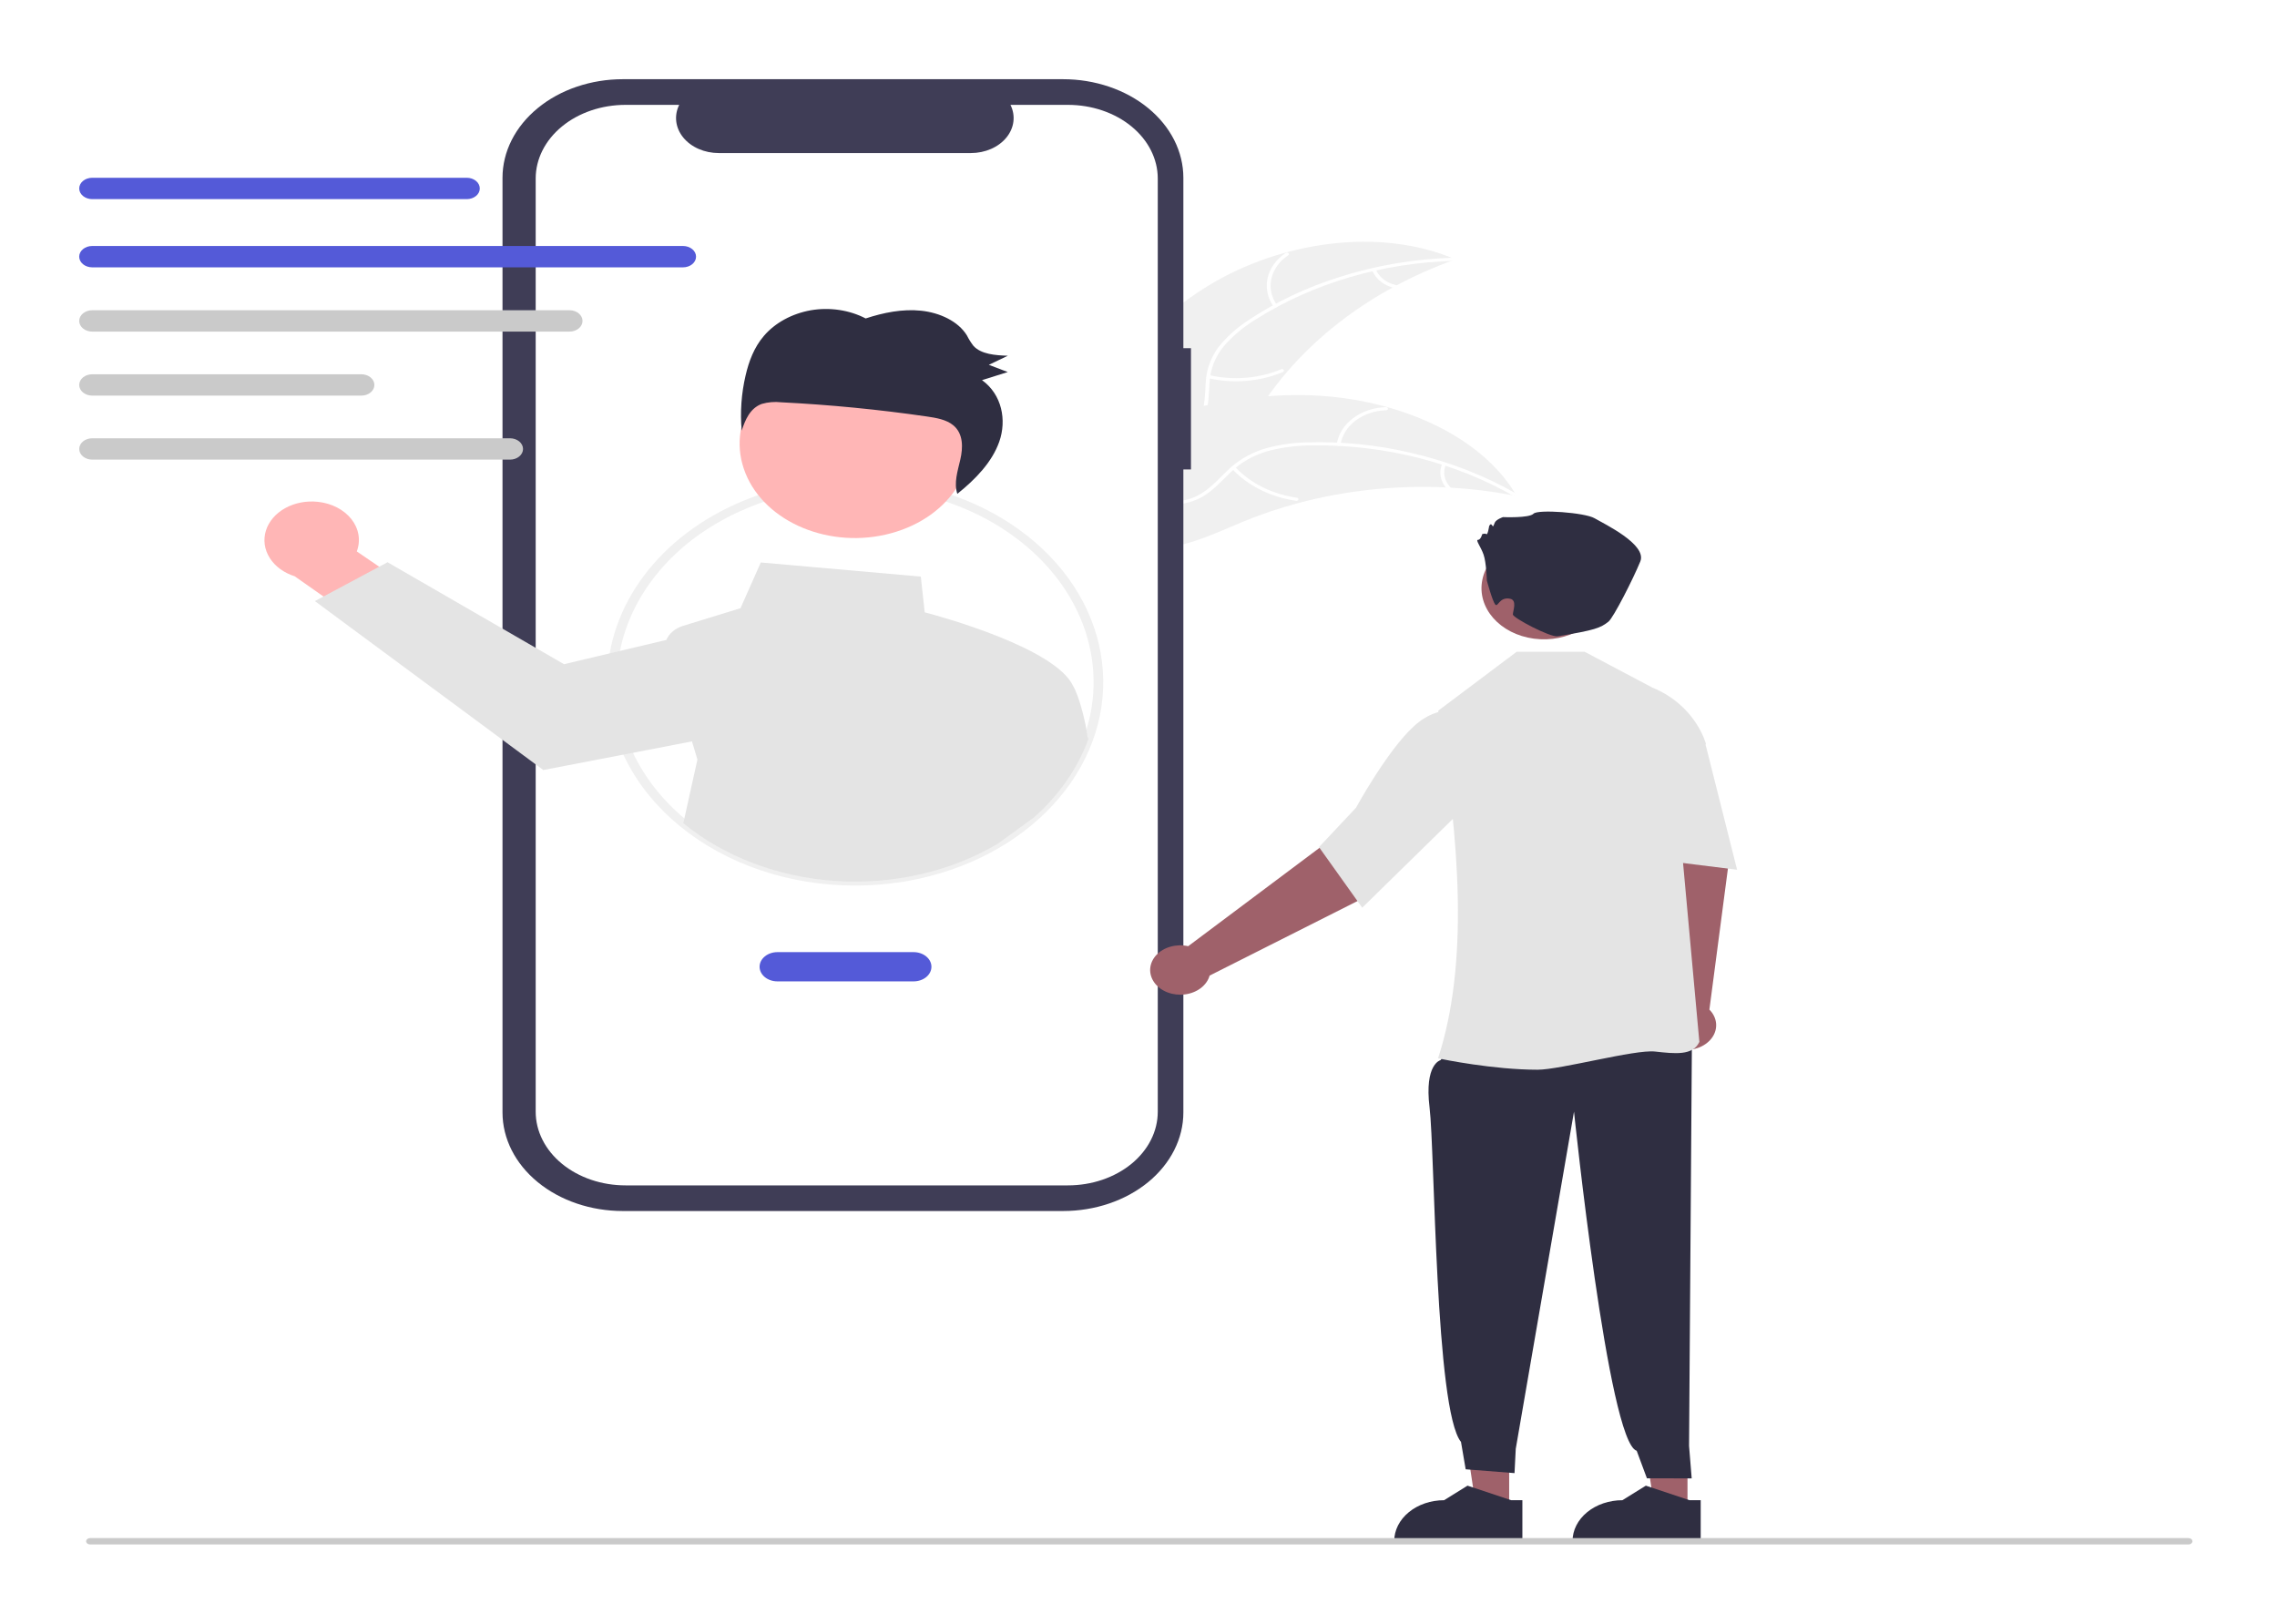 <svg width="115" height="82" viewBox="0 0 115 82" fill="none" xmlns="http://www.w3.org/2000/svg">
<g clip-path="url(#clip0_237_732)" filter="url(#filter0_d_237_732)">
<path d="M61.084 10.394C64.624 8.25 69.609 7.428 73.51 9.101C69.119 10.664 65.544 13.449 63.417 16.965C62.603 18.323 61.87 19.903 60.19 20.531C59.145 20.922 57.911 20.846 56.829 20.531C55.746 20.215 54.783 19.68 53.834 19.149L53.549 19.121C55.239 15.789 57.543 12.538 61.084 10.394Z" fill="#F0F0F0"/>
<path d="M73.478 9.172C69.837 9.265 66.323 10.297 63.438 12.121C62.808 12.504 62.256 12.967 61.802 13.491C61.38 14.014 61.136 14.619 61.096 15.245C61.044 15.828 61.074 16.43 60.85 16.992C60.73 17.279 60.538 17.541 60.286 17.763C60.034 17.984 59.728 18.159 59.387 18.277C58.548 18.588 57.622 18.633 56.715 18.651C55.708 18.672 54.662 18.68 53.746 19.069C53.635 19.116 53.553 18.972 53.663 18.925C55.257 18.249 57.119 18.69 58.793 18.287C59.575 18.1 60.292 17.718 60.606 17.078C60.88 16.52 60.85 15.9 60.896 15.309C60.924 14.698 61.134 14.102 61.508 13.573C61.928 13.031 62.458 12.552 63.074 12.156C64.444 11.246 65.979 10.518 67.625 9.999C69.499 9.399 71.484 9.065 73.495 9.013C73.62 9.01 73.602 9.169 73.478 9.172V9.172Z" fill="white"/>
<path d="M64.325 11.489C64.017 11.05 63.91 10.537 64.022 10.039C64.134 9.542 64.457 9.093 64.936 8.774C65.033 8.709 65.159 8.83 65.062 8.894C64.616 9.191 64.314 9.609 64.212 10.072C64.108 10.536 64.211 11.014 64.5 11.421C64.563 11.509 64.387 11.577 64.325 11.489V11.489Z" fill="white"/>
<path d="M61.075 14.947C62.289 15.225 63.587 15.118 64.709 14.647C64.82 14.6 64.903 14.744 64.792 14.79C63.623 15.279 62.272 15.389 61.009 15.097C60.889 15.069 60.955 14.919 61.075 14.947Z" fill="white"/>
<path d="M69.49 9.609C69.565 9.799 69.698 9.971 69.874 10.109C70.051 10.246 70.267 10.346 70.502 10.398C70.623 10.425 70.556 10.575 70.436 10.548C70.177 10.489 69.939 10.379 69.743 10.227C69.548 10.075 69.4 9.887 69.314 9.677C69.304 9.658 69.303 9.637 69.312 9.617C69.32 9.597 69.338 9.581 69.36 9.571C69.384 9.563 69.41 9.562 69.434 9.569C69.459 9.576 69.478 9.59 69.49 9.609H69.49Z" fill="white"/>
<path d="M76.602 21.052C76.526 21.037 76.45 21.023 76.373 21.009C75.35 20.813 74.31 20.686 73.263 20.628C73.182 20.623 73.099 20.619 73.019 20.615C70.492 20.499 67.962 20.768 65.556 21.409C64.599 21.665 63.667 21.98 62.768 22.351C61.526 22.865 60.23 23.502 58.894 23.645C58.755 23.661 58.614 23.671 58.474 23.672L53.53 19.408C53.524 19.394 53.518 19.38 53.512 19.366L53.306 19.203C53.35 19.181 53.397 19.16 53.442 19.138C53.468 19.125 53.495 19.113 53.521 19.1C53.538 19.092 53.556 19.084 53.571 19.076C53.577 19.073 53.583 19.07 53.588 19.069C53.603 19.06 53.618 19.054 53.632 19.047C53.894 18.924 54.158 18.802 54.423 18.682C54.424 18.681 54.424 18.681 54.427 18.681C56.449 17.77 58.583 16.99 60.793 16.5C60.859 16.485 60.927 16.469 60.996 16.456C61.993 16.24 63.011 16.091 64.038 16.01C64.601 15.967 65.166 15.948 65.731 15.952C67.191 15.965 68.639 16.167 70.023 16.549C72.782 17.311 75.212 18.787 76.505 20.891C76.538 20.945 76.57 20.997 76.602 21.052Z" fill="#F0F0F0"/>
<path d="M76.525 21.094C73.549 19.372 69.986 18.461 66.342 18.493C65.558 18.489 64.777 18.585 64.03 18.78C63.309 18.989 62.669 19.352 62.178 19.832C61.708 20.272 61.29 20.767 60.699 21.106C60.392 21.276 60.046 21.39 59.682 21.443C59.318 21.495 58.945 21.484 58.587 21.41C57.688 21.244 56.916 20.823 56.178 20.39C55.359 19.909 54.518 19.399 53.501 19.258C53.378 19.241 53.418 19.085 53.541 19.102C55.31 19.349 56.472 20.62 58.105 21.125C58.867 21.361 59.72 21.41 60.44 21.054C61.069 20.743 61.501 20.233 61.971 19.785C62.443 19.311 63.048 18.938 63.736 18.7C64.469 18.475 65.243 18.354 66.026 18.342C67.788 18.291 69.549 18.468 71.244 18.866C73.181 19.311 75.011 20.025 76.655 20.976C76.757 21.035 76.626 21.153 76.525 21.094L76.525 21.094Z" fill="white"/>
<path d="M67.515 18.426C67.591 17.924 67.883 17.461 68.338 17.119C68.792 16.778 69.38 16.579 69.997 16.56C70.121 16.557 70.134 16.715 70.009 16.719C69.435 16.736 68.887 16.921 68.465 17.24C68.042 17.559 67.772 17.991 67.705 18.459C67.69 18.56 67.5 18.527 67.515 18.426H67.515Z" fill="white"/>
<path d="M62.38 19.583C63.145 20.405 64.26 20.96 65.502 21.138C65.626 21.155 65.586 21.311 65.463 21.293C64.171 21.107 63.012 20.527 62.218 19.671C62.142 19.589 62.304 19.502 62.38 19.583V19.583Z" fill="white"/>
<path d="M73.019 19.475C72.94 19.664 72.92 19.866 72.96 20.063C72.999 20.261 73.099 20.447 73.248 20.605C73.325 20.685 73.162 20.772 73.086 20.692C72.922 20.517 72.812 20.311 72.768 20.093C72.723 19.875 72.744 19.652 72.829 19.442C72.835 19.422 72.85 19.405 72.871 19.393C72.893 19.382 72.919 19.377 72.944 19.381C72.969 19.385 72.991 19.398 73.005 19.415C73.019 19.433 73.024 19.454 73.019 19.475V19.475Z" fill="white"/>
<path d="M60.15 13.584H59.766V4.98C59.766 4.326 59.609 3.678 59.304 3.074C58.999 2.47 58.551 1.921 57.987 1.459C57.423 0.996 56.753 0.629 56.016 0.379C55.279 0.129 54.489 3.52547e-07 53.691 0H31.454C30.656 -1.41013e-06 29.866 0.129 29.129 0.379C28.392 0.629 27.723 0.996 27.159 1.459C26.595 1.921 26.147 2.47 25.842 3.074C25.536 3.678 25.379 4.326 25.379 4.98V52.182C25.379 53.502 26.019 54.769 27.159 55.703C28.298 56.637 29.843 57.161 31.454 57.161H53.691C55.303 57.161 56.848 56.637 57.987 55.703C59.126 54.769 59.766 53.502 59.766 52.182V19.708H60.15V13.584Z" fill="#3F3D56"/>
<path d="M53.937 1.296H51.034C51.167 1.564 51.218 1.855 51.182 2.143C51.146 2.431 51.024 2.708 50.827 2.948C50.63 3.189 50.364 3.386 50.052 3.522C49.74 3.658 49.392 3.73 49.038 3.73H36.299C35.945 3.73 35.597 3.658 35.285 3.522C34.974 3.386 34.707 3.189 34.51 2.948C34.313 2.708 34.191 2.431 34.155 2.143C34.119 1.855 34.17 1.564 34.303 1.296H31.592C30.389 1.296 29.235 1.687 28.384 2.385C27.534 3.082 27.055 4.028 27.055 5.014V52.147C27.055 52.636 27.173 53.119 27.401 53.57C27.629 54.022 27.963 54.431 28.384 54.777C28.806 55.122 29.306 55.396 29.856 55.583C30.407 55.77 30.996 55.866 31.592 55.866H53.937C54.532 55.866 55.122 55.77 55.673 55.583C56.223 55.396 56.723 55.122 57.145 54.777C57.566 54.431 57.9 54.022 58.128 53.57C58.356 53.119 58.473 52.636 58.473 52.147V5.014C58.473 4.028 57.995 3.082 57.145 2.385C56.294 1.687 55.14 1.296 53.937 1.296Z" fill="white"/>
<path d="M43.194 40.725C41.548 40.726 39.919 40.462 38.398 39.946C36.878 39.431 35.496 38.674 34.333 37.72C33.169 36.767 32.247 35.634 31.618 34.388C30.989 33.142 30.666 31.806 30.667 30.457C30.665 28.563 31.303 26.705 32.51 25.09C33.717 23.475 35.446 22.166 37.505 21.307C38.998 20.685 40.628 20.313 42.298 20.215C43.969 20.117 45.647 20.294 47.233 20.735C50.041 21.52 52.419 23.096 53.943 25.183C55.466 27.271 56.036 29.734 55.551 32.133C55.066 34.533 53.558 36.714 51.295 38.287C49.032 39.861 46.161 40.725 43.194 40.725L43.194 40.725ZM43.194 20.591C41.293 20.587 39.419 20.955 37.728 21.666C36.25 22.283 34.944 23.144 33.891 24.195C32.838 25.246 32.062 26.464 31.61 27.773C31.159 29.081 31.043 30.452 31.268 31.799C31.494 33.147 32.057 34.441 32.922 35.601C33.788 36.762 34.936 37.763 36.295 38.542C37.655 39.321 39.196 39.862 40.823 40.129C42.449 40.397 44.126 40.386 45.747 40.098C47.368 39.809 48.898 39.249 50.243 38.452C50.893 38.068 51.494 37.63 52.037 37.147C53.625 35.739 54.678 33.981 55.066 32.09C55.454 30.198 55.161 28.255 54.222 26.498C53.284 24.741 51.741 23.246 49.782 22.197C47.823 21.148 45.534 20.59 43.194 20.591Z" fill="#F0F0F0"/>
<path d="M16.051 21.344C16.395 21.379 16.725 21.476 17.018 21.627C17.312 21.779 17.561 21.981 17.749 22.22C17.936 22.458 18.058 22.728 18.105 23.009C18.151 23.291 18.122 23.577 18.02 23.849L22.181 26.69L20.692 29.185L14.883 25.104C14.339 24.932 13.89 24.603 13.622 24.178C13.354 23.753 13.286 23.262 13.43 22.799C13.574 22.335 13.92 21.931 14.403 21.663C14.886 21.395 15.473 21.282 16.051 21.344L16.051 21.344Z" fill="#FFB6B6"/>
<path d="M54.921 33.195C54.838 32.46 54.492 31.137 54.2 30.648C53.3 28.717 47.484 27.13 46.703 26.925L46.505 25.12L38.424 24.407L37.399 26.716L34.501 27.607C34.304 27.667 34.126 27.762 33.979 27.886C33.833 28.009 33.721 28.157 33.652 28.32L31.052 28.936L28.486 29.544L19.572 24.395L19.151 24.621L16.338 26.125L15.904 26.358L27.44 34.889L31.725 34.065L34.948 33.443L35.223 34.359L34.511 37.575C36.574 39.267 39.306 40.301 42.215 40.492C45.125 40.682 48.022 40.017 50.387 38.615L52.218 37.284C53.493 36.153 54.435 34.797 54.97 33.32L54.921 33.195Z" fill="#E4E4E4"/>
<path d="M45.003 22.931C48.054 22.103 49.708 19.405 48.698 16.904C47.688 14.404 44.396 13.048 41.346 13.876C38.295 14.704 36.641 17.402 37.651 19.902C38.661 22.403 41.953 23.759 45.003 22.931Z" fill="#FFB6B6"/>
<path d="M38.579 12.966C39.144 12.304 39.993 11.84 40.957 11.668C41.909 11.507 42.901 11.656 43.721 12.083C44.614 11.789 45.577 11.593 46.522 11.692C47.468 11.792 48.395 12.225 48.833 12.938C48.925 13.123 49.036 13.301 49.166 13.47C49.552 13.891 50.268 13.946 50.901 13.966C50.581 14.119 50.261 14.272 49.941 14.425C50.26 14.547 50.579 14.668 50.898 14.79C50.464 14.926 50.03 15.062 49.596 15.198C50.606 15.925 50.85 17.221 50.468 18.307C50.106 19.335 49.276 20.2 48.349 20.941C48.168 20.389 48.367 19.789 48.499 19.217C48.639 18.612 48.661 17.905 48.145 17.478C47.796 17.189 47.285 17.102 46.803 17.033C44.372 16.68 41.918 16.441 39.453 16.317C39.123 16.28 38.787 16.308 38.474 16.399C37.874 16.618 37.633 17.218 37.459 17.75C37.376 16.816 37.442 15.877 37.657 14.958C37.821 14.254 38.08 13.549 38.579 12.966Z" fill="#2F2E41"/>
<path d="M46.141 45.563H39.264C39.025 45.563 38.796 45.485 38.627 45.347C38.458 45.208 38.363 45.02 38.363 44.825C38.363 44.629 38.458 44.441 38.627 44.303C38.796 44.164 39.025 44.086 39.264 44.086H46.141C46.38 44.086 46.609 44.164 46.778 44.303C46.947 44.441 47.042 44.629 47.042 44.825C47.042 45.02 46.947 45.208 46.778 45.347C46.609 45.485 46.38 45.563 46.141 45.563Z" fill="#545AD8"/>
<path d="M23.574 6.057H4.658C4.484 6.057 4.317 6 4.193 5.899C4.07 5.798 4.001 5.66 4.001 5.518C4.001 5.375 4.07 5.238 4.193 5.137C4.317 5.035 4.484 4.979 4.658 4.978H23.574C23.749 4.978 23.916 5.035 24.04 5.136C24.163 5.237 24.232 5.375 24.232 5.518C24.232 5.661 24.163 5.798 24.04 5.899C23.916 6 23.749 6.057 23.574 6.057Z" fill="#545AD8"/>
<path d="M34.496 9.502H4.658C4.483 9.502 4.316 9.445 4.193 9.344C4.069 9.242 4 9.105 4 8.962C4 8.819 4.069 8.682 4.193 8.581C4.316 8.48 4.483 8.423 4.658 8.423H34.496C34.67 8.423 34.838 8.48 34.961 8.581C35.085 8.682 35.154 8.819 35.154 8.962C35.154 9.105 35.085 9.242 34.961 9.344C34.838 9.445 34.67 9.502 34.496 9.502Z" fill="#545AD8"/>
<path d="M28.762 12.747H4.658C4.483 12.747 4.316 12.69 4.193 12.589C4.069 12.488 4 12.351 4 12.207C4 12.065 4.069 11.927 4.193 11.826C4.316 11.725 4.483 11.668 4.658 11.668H28.762C28.937 11.668 29.104 11.725 29.227 11.826C29.351 11.927 29.42 12.065 29.42 12.207C29.42 12.351 29.351 12.488 29.227 12.589C29.104 12.69 28.937 12.747 28.762 12.747Z" fill="#CACACA"/>
<path d="M18.25 15.98H4.658C4.483 15.98 4.316 15.923 4.193 15.822C4.069 15.721 4 15.584 4 15.441C4 15.298 4.069 15.161 4.193 15.059C4.316 14.958 4.483 14.902 4.658 14.902H18.25C18.425 14.902 18.592 14.958 18.715 15.059C18.839 15.161 18.908 15.298 18.908 15.441C18.908 15.584 18.839 15.721 18.715 15.822C18.592 15.923 18.425 15.98 18.25 15.98Z" fill="#CACACA"/>
<path d="M25.759 19.213H4.658C4.484 19.213 4.317 19.156 4.193 19.055C4.07 18.954 4.001 18.817 4.001 18.674C4.001 18.531 4.07 18.394 4.193 18.293C4.317 18.192 4.484 18.135 4.658 18.134H25.759C25.933 18.135 26.1 18.192 26.223 18.293C26.346 18.394 26.416 18.531 26.416 18.674C26.416 18.817 26.346 18.954 26.223 19.055C26.1 19.156 25.933 19.213 25.759 19.213Z" fill="#CACACA"/>
<path d="M85.227 71.975L83.531 71.975L82.725 66.615L85.227 66.615L85.227 71.975Z" fill="#9F616A"/>
<path d="M85.894 73.899L79.421 73.899V73.832C79.421 73.284 79.686 72.758 80.159 72.371C80.631 71.984 81.272 71.766 81.94 71.766H81.94L83.123 71.031L85.329 71.766L85.894 71.766L85.894 73.899Z" fill="#2F2E41"/>
<path d="M84.239 46.781L83.491 39.308L82.903 36.502L86.192 35.907L87.284 39.748L86.333 46.989C86.525 47.181 86.642 47.417 86.669 47.664C86.697 47.912 86.633 48.161 86.487 48.378C86.341 48.596 86.118 48.773 85.848 48.887C85.578 49 85.273 49.045 84.972 49.015C84.671 48.985 84.387 48.882 84.158 48.719C83.929 48.556 83.764 48.341 83.685 48.101C83.607 47.861 83.617 47.607 83.716 47.372C83.814 47.136 83.996 46.931 84.239 46.781H84.239Z" fill="#9F616A"/>
<path d="M76.221 71.975L74.525 71.975L73.719 66.615L76.221 66.615L76.221 71.975Z" fill="#9F616A"/>
<path d="M73.507 48.475L72.756 49.541C72.756 49.541 71.93 49.726 72.2 51.933C72.47 54.14 72.481 67.215 73.788 68.823L74.024 70.205L76.491 70.398L76.553 69.172L79.495 52.141C79.495 52.141 81.228 68.86 82.661 69.269L83.179 70.662L85.439 70.663L85.306 69.022L85.452 48.303L73.507 48.475Z" fill="#2F2E41"/>
<path d="M72.681 49.46L72.629 49.449C74.18 44.693 73.733 38.533 72.638 31.919L72.638 31.892L76.597 28.919H80.036L83.445 30.722C85.649 31.625 86.149 33.538 86.154 33.557L86.158 33.571L84.807 37.435L85.825 48.608L85.826 48.621L85.82 48.633C85.491 49.317 84.609 49.22 83.587 49.107C82.567 48.994 78.81 50.025 77.657 50.025C75.406 50.025 72.842 49.494 72.681 49.46Z" fill="#E4E4E4"/>
<path d="M82.731 32.228L84.208 31.701L86.154 33.657L87.732 39.925L82.328 39.254L82.731 32.228Z" fill="#E4E4E4"/>
<path d="M60.01 43.786L66.763 38.728L69.11 36.631L71.697 38.398L68.66 41.456L61.092 45.271C61.023 45.513 60.868 45.733 60.646 45.903C60.423 46.072 60.145 46.183 59.845 46.221C59.545 46.26 59.238 46.224 58.964 46.118C58.689 46.013 58.459 45.842 58.304 45.629C58.148 45.415 58.074 45.169 58.091 44.92C58.108 44.672 58.215 44.434 58.398 44.235C58.581 44.037 58.833 43.889 59.12 43.809C59.407 43.729 59.717 43.721 60.01 43.786L60.01 43.786Z" fill="#9F616A"/>
<path d="M66.616 38.783L68.486 36.792C68.502 36.764 70.053 33.921 71.399 32.686C72.778 31.419 73.865 32.067 73.875 32.074L73.902 32.091L73.978 36.769L68.799 41.842L66.616 38.783Z" fill="#E4E4E4"/>
<path d="M81.087 26.118C81.366 24.71 80.199 23.383 78.481 23.154C76.762 22.925 75.143 23.882 74.864 25.291C74.585 26.699 75.752 28.026 77.471 28.255C79.189 28.484 80.808 27.527 81.087 26.118Z" fill="#9F616A"/>
<path d="M75.094 25.321C75.094 25.321 75.069 24.413 74.928 24.011C74.788 23.609 74.508 23.264 74.648 23.264C74.788 23.264 74.859 22.977 74.859 22.977C74.859 22.977 74.999 22.92 75.069 22.977C75.139 23.035 75.209 22.575 75.209 22.575C75.209 22.575 75.279 22.403 75.349 22.518C75.419 22.633 75.419 22.575 75.489 22.403C75.559 22.231 75.909 22.116 75.909 22.116C75.909 22.116 77.24 22.173 77.45 21.944C77.66 21.714 80.042 21.886 80.532 22.173C81.023 22.46 83.194 23.494 82.844 24.355C82.494 25.216 81.486 27.2 81.233 27.398C80.833 27.713 80.557 27.826 78.666 28.135C78.296 28.195 76.408 27.205 76.408 27.033C76.408 26.86 76.636 26.314 76.27 26.239C75.716 26.126 75.654 26.699 75.514 26.527C75.374 26.355 75.094 25.321 75.094 25.321Z" fill="#2F2E41"/>
<path d="M76.888 73.899L70.415 73.899V73.832C70.415 73.284 70.68 72.758 71.153 72.371C71.625 71.984 72.266 71.766 72.934 71.766H72.934L74.117 71.031L76.323 71.766L76.888 71.766L76.888 73.899Z" fill="#2F2E41"/>
<path d="M110.535 74H4.545C4.493 74 4.444 73.983 4.407 73.953C4.371 73.923 4.35 73.883 4.35 73.84C4.35 73.798 4.371 73.757 4.407 73.727C4.444 73.697 4.493 73.68 4.545 73.68H110.535C110.587 73.68 110.636 73.697 110.673 73.727C110.709 73.757 110.73 73.798 110.73 73.84C110.73 73.883 110.709 73.923 110.673 73.953C110.636 73.983 110.587 74 110.535 74Z" fill="#CACACA"/>
</g>
<defs>
<filter id="filter0_d_237_732" x="0" y="0" width="114.73" height="82" filterUnits="userSpaceOnUse" color-interpolation-filters="sRGB">
<feFlood flood-opacity="0" result="BackgroundImageFix"/>
<feColorMatrix in="SourceAlpha" type="matrix" values="0 0 0 0 0 0 0 0 0 0 0 0 0 0 0 0 0 0 127 0" result="hardAlpha"/>
<feOffset dy="4"/>
<feGaussianBlur stdDeviation="2"/>
<feComposite in2="hardAlpha" operator="out"/>
<feColorMatrix type="matrix" values="0 0 0 0 0 0 0 0 0 0 0 0 0 0 0 0 0 0 0.45 0"/>
<feBlend mode="normal" in2="BackgroundImageFix" result="effect1_dropShadow_237_732"/>
<feBlend mode="normal" in="SourceGraphic" in2="effect1_dropShadow_237_732" result="shape"/>
</filter>
<clipPath id="clip0_237_732">
<rect width="106.73" height="74" fill="white" transform="translate(4)"/>
</clipPath>
</defs>
</svg>
